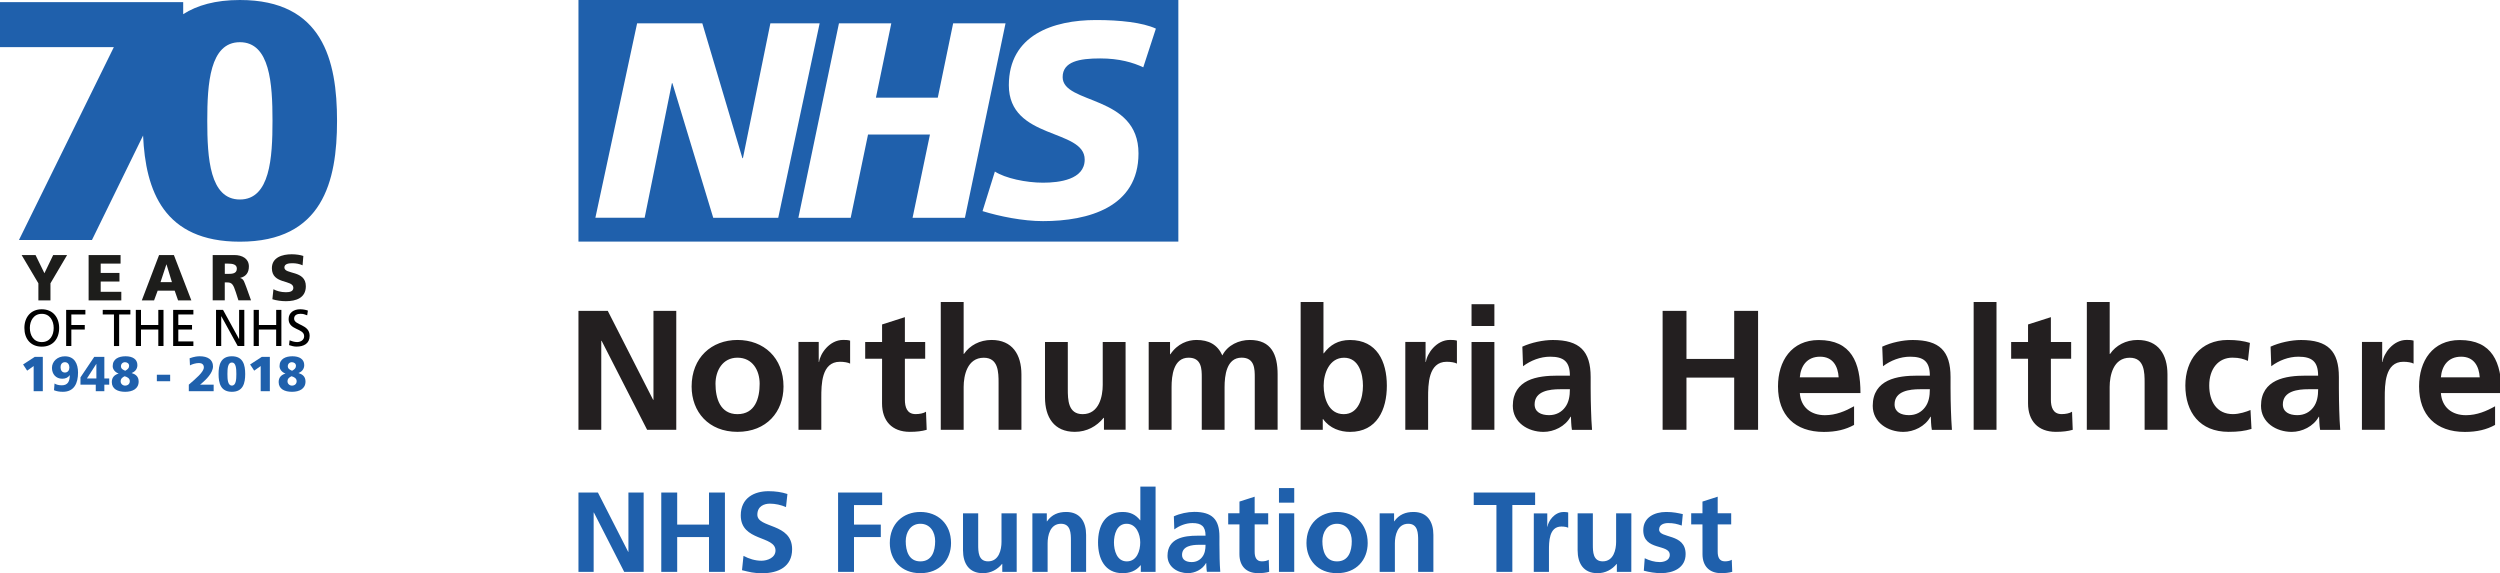 <?xml version="1.0" encoding="utf-8"?>
<!-- Generator: Adobe Illustrator 15.0.0, SVG Export Plug-In  -->
<!DOCTYPE svg PUBLIC "-//W3C//DTD SVG 1.1//EN" "http://www.w3.org/Graphics/SVG/1.1/DTD/svg11.dtd">
<svg version="1.1"
	 xmlns="http://www.w3.org/2000/svg" xmlns:xlink="http://www.w3.org/1999/xlink" xmlns:a="http://ns.adobe.com/AdobeSVGViewerExtensions/3.0/"
	 x="0px" y="0px" width="650px" height="149px" viewBox="0 0 650 149" overflow="visible" enable-background="new 0 0 650 149"
	 xml:space="preserve">
<defs>
</defs>
<path fill="#1F60AC" d="M150.4,148.68h3.95v-15.43h0.06l7.88,15.43h5.06v-20.62h-3.96v15.42h-0.06l-7.87-15.42h-5.06V148.68
	L150.4,148.68z M171.93,148.68h4.14v-9.04h8.27v9.04h4.14v-20.62h-4.14v8.33h-8.27v-8.33h-4.14V148.68L171.93,148.68z
	 M204.73,128.44c-1.5-0.5-3.16-0.73-4.93-0.73c-3.63,0-7.2,1.69-7.2,6.3c0,6.82,9.03,5.2,9.03,9.12c0,1.87-2.1,2.66-3.65,2.66
	c-1.63,0-3.26-0.5-4.67-1.27l-0.39,3.73c2.04,0.5,3.05,0.79,5.28,0.79c4.17,0,7.75-1.71,7.75-6.24c0-6.9-9.04-5.39-9.04-8.98
	c0-2.24,1.82-2.87,3.25-2.87c1.44,0,2.9,0.33,4.2,0.89L204.73,128.44L204.73,128.44z M217.9,148.68h4.14v-9.04h6.97v-3.25h-6.97
	v-5.08h7.32v-3.25H217.9V148.68L217.9,148.68z M231.35,141.19c0,4.36,2.93,7.84,7.94,7.84c5.05,0,7.98-3.48,7.98-7.84
	c0-5.03-3.46-8.08-7.98-8.08C234.81,133.11,231.35,136.16,231.35,141.19L231.35,141.19z M235.49,140.71c0-2.28,1.23-4.53,3.8-4.53
	c2.6,0,3.85,2.19,3.85,4.53c0,2.54-0.81,5.25-3.85,5.25C236.28,145.96,235.49,143.21,235.49,140.71L235.49,140.71z M264.35,133.46
	h-3.96v7.44c0,1.95-0.63,5.05-3.49,5.05c-2.54,0-2.57-2.51-2.57-4.36v-8.13h-3.95v9.61c0,3.43,1.56,5.96,5.17,5.96
	c2.06,0,3.77-0.94,4.98-2.41h0.06v2.07h3.75v-15.23H264.35z M268.43,148.68h3.95v-7.44c0-1.95,0.62-5.06,3.48-5.06
	c2.54,0,2.58,2.52,2.58,4.37v8.13h3.95v-9.6c0-3.42-1.56-5.97-5.17-5.97c-2.07,0-3.75,0.67-4.99,2.43h-0.06v-2.07h-3.75v15.21
	H268.43z M289.63,141.03c0-2.04,0.72-4.85,3.28-4.85c2.54,0,3.55,2.72,3.55,4.85c0,2.16-0.86,4.93-3.49,4.93
	C290.37,145.96,289.63,143.12,289.63,141.03L289.63,141.03z M296.61,148.68h3.84v-22.16h-3.96v8.73h-0.06
	c-1.18-1.47-2.57-2.14-4.56-2.14c-4.66,0-6.38,3.72-6.38,7.92c0,4.17,1.72,8,6.38,8c1.87,0,3.49-0.58,4.68-2.06h0.06V148.68
	L296.61,148.68z M305.32,137.65c1.33-0.99,3.02-1.65,4.71-1.65c2.32,0,3.41,0.83,3.41,3.28h-2.18c-1.66,0-3.6,0.15-5.12,0.89
	c-1.51,0.73-2.59,2.07-2.59,4.34c0,2.9,2.63,4.51,5.31,4.51c1.79,0,3.78-0.94,4.7-2.62h0.06c0.03,0.47,0.03,1.48,0.17,2.27h3.48
	c-0.08-1.18-0.15-2.25-0.17-3.4c-0.03-1.13-0.05-2.27-0.05-3.81v-1.96c0-4.48-1.92-6.41-6.56-6.41c-1.68,0-3.75,0.44-5.29,1.16
	L305.32,137.65L305.32,137.65z M307.33,144.28c0-2.33,2.62-2.63,4.39-2.63h1.72c0,1.18-0.18,2.27-0.83,3.13
	c-0.61,0.83-1.55,1.36-2.77,1.36C308.43,146.14,307.33,145.58,307.33,144.28L307.33,144.28z M322.25,144.09
	c0,3.02,1.72,4.93,4.82,4.93c1.18,0,2.1-0.11,2.92-0.35l-0.12-3.13c-0.41,0.27-1.09,0.41-1.8,0.41c-1.5,0-1.86-1.21-1.86-2.51v-7.09
	h3.52v-2.9h-3.52v-4.31l-3.95,1.27v3.04h-2.93v2.9h2.93L322.25,144.09L322.25,144.09L322.25,144.09z M332.53,148.68h3.97v-15.21
	h-3.97V148.68L332.53,148.68z M332.53,130.69h3.97v-3.79h-3.97V130.69L332.53,130.69z M339.68,141.19c0,4.36,2.93,7.84,7.94,7.84
	c5.05,0,7.98-3.48,7.98-7.84c0-5.03-3.46-8.08-7.98-8.08C343.14,133.11,339.68,136.16,339.68,141.19L339.68,141.19z M343.82,140.71
	c0-2.28,1.23-4.53,3.8-4.53c2.6,0,3.84,2.19,3.84,4.53c0,2.54-0.79,5.25-3.84,5.25C344.61,145.96,343.82,143.21,343.82,140.71
	L343.82,140.71z M358.71,148.68h3.96v-7.44c0-1.95,0.62-5.06,3.47-5.06c2.55,0,2.58,2.52,2.58,4.37v8.13h3.96v-9.6
	c0-3.42-1.56-5.97-5.17-5.97c-2.06,0-3.75,0.67-5,2.43h-0.05v-2.07h-3.75V148.68L358.71,148.68z M389.07,148.68h4.14V131.3h5.92
	v-3.25h-15.96v3.25h5.9V148.68L389.07,148.68z M398.78,148.68h3.95v-5.58c0-2.19,0-6.2,3.22-6.2c0.71,0,1.41,0.11,1.78,0.32v-3.99
	c-0.42-0.11-0.83-0.11-1.21-0.11c-2.37,0-3.99,2.4-4.17,3.81h-0.06v-3.45h-3.5L398.78,148.68L398.78,148.68L398.78,148.68z
	 M424.15,133.46h-3.96v7.44c0,1.95-0.62,5.05-3.48,5.05c-2.54,0-2.57-2.51-2.57-4.36v-8.13h-3.96v9.61c0,3.43,1.55,5.96,5.16,5.96
	c2.08,0,3.78-0.94,4.99-2.41h0.05v2.07h3.76L424.15,133.46L424.15,133.46z M437.53,133.67c-1.25-0.27-2.45-0.56-4.31-0.56
	c-3.11,0-5.97,1.44-5.97,4.73c0,5.49,6.89,3.46,6.89,6.44c0,1.47-1.61,1.86-2.6,1.86c-1.36,0-2.66-0.39-3.91-1l-0.24,3.24
	c1.45,0.39,2.99,0.64,4.49,0.64c3.23,0,6.38-1.41,6.38-4.96c0-5.49-6.89-3.96-6.89-6.37c0-1.31,1.28-1.69,2.34-1.69
	c1.45,0,2.33,0.23,3.54,0.65L437.53,133.67L437.53,133.67z M442.65,144.09c0,3.02,1.72,4.93,4.81,4.93c1.19,0,2.09-0.11,2.92-0.35
	l-0.12-3.13c-0.41,0.27-1.08,0.41-1.79,0.41c-1.52,0-1.87-1.21-1.87-2.51v-7.09h3.51v-2.9h-3.51v-4.31l-3.96,1.27v3.04h-2.93v2.9
	h2.93L442.65,144.09L442.65,144.09L442.65,144.09z"/>
<path fill="#231F20" d="M150.4,111.75h5.93V88.61h0.09l11.83,23.14h7.58V80.82h-5.93v23.13h-0.09l-11.79-23.13h-7.62V111.75
	L150.4,111.75z M179.82,100.5c0,6.55,4.39,11.78,11.92,11.78c7.58,0,11.97-5.23,11.97-11.78c0-7.54-5.19-12.11-11.97-12.11
	C185.02,88.4,179.82,92.96,179.82,100.5L179.82,100.5z M186.03,99.78c0-3.41,1.85-6.78,5.71-6.78c3.91,0,5.77,3.28,5.77,6.78
	c0,3.81-1.2,7.9-5.77,7.9C187.23,107.68,186.03,103.55,186.03,99.78L186.03,99.78z M207.61,111.75h5.93v-8.38
	c0-3.29,0-9.31,4.84-9.31c1.06,0,2.12,0.18,2.65,0.48v-5.98c-0.62-0.18-1.25-0.18-1.82-0.18c-3.55,0-5.98,3.58-6.25,5.72h-0.09
	v-5.19h-5.27L207.61,111.75L207.61,111.75z M229.33,104.88c0,4.52,2.56,7.4,7.22,7.4c1.77,0,3.14-0.17,4.39-0.53l-0.18-4.7
	c-0.62,0.4-1.64,0.62-2.7,0.62c-2.26,0-2.79-1.83-2.79-3.77V93.27h5.28v-4.35h-5.28v-6.46l-5.93,1.9v4.56h-4.39v4.35h4.39
	L229.33,104.88L229.33,104.88z M244.6,111.75h5.95v-11.16c0-2.93,0.93-7.58,5.23-7.58c3.8,0,3.85,3.77,3.85,6.55v12.19h5.94V97.34
	c0-5.13-2.35-8.95-7.76-8.95c-3.1,0-5.67,1.43-7.18,3.63h-0.08v-13.5h-5.95V111.75L244.6,111.75z M292.65,88.92h-5.94v11.17
	c0,2.93-0.93,7.59-5.22,7.59c-3.81,0-3.86-3.77-3.86-6.56v-12.2h-5.93v14.41c0,5.14,2.35,8.95,7.76,8.95c3.1,0,5.66-1.42,7.48-3.64
	h0.09v3.1h5.63L292.65,88.92L292.65,88.92z M298.66,111.75h5.95v-11.08c0-2.97,0.49-7.67,4.43-7.67c3.42,0,3.42,3.02,3.42,5.14v13.6
	h5.93v-11.08c0-2.97,0.49-7.67,4.43-7.67c3.42,0,3.42,3.02,3.42,5.14v13.6h5.94V97.34c0-5.09-1.59-8.95-7.23-8.95
	c-2.79,0-5.76,1.29-7.14,4.02c-1.28-2.82-3.54-4.02-6.73-4.02c-2.22,0-4.92,0.93-6.78,3.72h-0.09v-3.19h-5.55L298.66,111.75
	L298.66,111.75z M344.15,100.28c0-3.2,1.5-7.27,5.31-7.27c3.85,0,4.91,4.21,4.91,7.27c0,3.14-1.1,7.4-5,7.4
	C345.42,107.68,344.15,103.51,344.15,100.28L344.15,100.28z M338.16,111.75h5.76v-2.79h0.09c1.73,2.44,4.48,3.33,7,3.33
	c6.99,0,9.57-5.77,9.57-12.01c0-6.3-2.58-11.88-9.57-11.88c-3.1,0-5.19,1.29-6.82,3.46h-0.09V78.52h-5.93L338.16,111.75
	L338.16,111.75z M365.36,111.75h5.95v-8.38c0-3.29,0-9.31,4.83-9.31c1.07,0,2.13,0.18,2.66,0.48v-5.98
	c-0.62-0.18-1.24-0.18-1.82-0.18c-3.54,0-5.98,3.58-6.24,5.72h-0.09v-5.19h-5.27v22.84H365.36z M382.6,111.75h5.94V88.92h-5.94
	V111.75L382.6,111.75z M382.6,84.76h5.94v-5.67h-5.94V84.76L382.6,84.76z M395.99,95.22c1.99-1.5,4.52-2.48,7.04-2.48
	c3.5,0,5.14,1.24,5.14,4.93h-3.28c-2.48,0-5.41,0.22-7.67,1.32c-2.25,1.11-3.89,3.1-3.89,6.52c0,4.34,3.94,6.78,7.98,6.78
	c2.7,0,5.67-1.42,7.03-3.94h0.1c0.05,0.7,0.05,2.21,0.26,3.41h5.23c-0.13-1.77-0.22-3.37-0.26-5.1c-0.05-1.68-0.1-3.41-0.1-5.71
	v-2.93c0-6.74-2.88-9.62-9.83-9.62c-2.53,0-5.63,0.67-7.93,1.73L395.99,95.22L395.99,95.22z M399,105.14c0-3.5,3.94-3.94,6.61-3.94
	h2.56c0,1.77-0.27,3.41-1.24,4.69c-0.92,1.25-2.34,2.05-4.16,2.05C400.63,107.94,399,107.1,399,105.14L399,105.14z M432.28,111.75
	h6.2V98.18h12.41v13.57h6.21V80.82h-6.21v12.5h-12.41v-12.5h-6.2V111.75L432.28,111.75z M467.95,98.1c0.26-3.06,1.95-5.36,5.27-5.36
	c3.33,0,4.65,2.48,4.83,5.36H467.95L467.95,98.1z M482.05,105.63c-2.23,1.25-4.7,2.32-7.58,2.32c-3.68,0-6.26-2.09-6.52-5.76h15.77
	c0-7.97-2.38-13.78-10.85-13.78c-7.08,0-10.59,5.45-10.59,12.05c0,7.5,4.39,11.84,11.93,11.84c3.19,0,5.66-0.62,7.85-1.82v-4.85
	H482.05z M489.58,95.22c1.99-1.5,4.52-2.48,7.04-2.48c3.5,0,5.14,1.24,5.14,4.93h-3.29c-2.48,0-5.4,0.22-7.66,1.32
	c-2.26,1.11-3.9,3.1-3.9,6.52c0,4.34,3.94,6.78,7.97,6.78c2.7,0,5.67-1.42,7.04-3.94h0.09c0.04,0.7,0.04,2.21,0.27,3.41h5.22
	c-0.12-1.77-0.21-3.37-0.26-5.1c-0.05-1.68-0.1-3.41-0.1-5.71v-2.93c0-6.74-2.87-9.62-9.83-9.62c-2.53,0-5.63,0.67-7.93,1.73
	L489.58,95.22L489.58,95.22z M492.59,105.14c0-3.5,3.94-3.94,6.6-3.94h2.57c0,1.77-0.27,3.41-1.25,4.69
	c-0.93,1.25-2.34,2.05-4.18,2.05C494.24,107.94,492.59,107.1,492.59,105.14L492.59,105.14z M513.15,111.75h5.94V78.52h-5.94V111.75
	L513.15,111.75z M527.29,104.88c0,4.52,2.57,7.4,7.23,7.4c1.77,0,3.14-0.17,4.39-0.53l-0.18-4.7c-0.62,0.4-1.65,0.62-2.7,0.62
	c-2.26,0-2.8-1.83-2.8-3.77V93.27h5.27v-4.35h-5.27v-6.46l-5.94,1.9v4.56h-4.39v4.35h4.39V104.88L527.29,104.88z M542.57,111.75
	h5.94v-11.16c0-2.93,0.93-7.58,5.23-7.58c3.82,0,3.86,3.77,3.86,6.55v12.19h5.94V97.34c0-5.13-2.34-8.95-7.75-8.95
	c-3.1,0-5.67,1.43-7.17,3.63h-0.1v-13.5h-5.94L542.57,111.75L542.57,111.75z M584.98,89.15c-1.63-0.49-3.36-0.76-5.75-0.76
	c-7.14,0-11.04,5.23-11.04,11.83c0,6.97,3.76,12.06,11.25,12.06c2.44,0,4.22-0.22,5.95-0.76l-0.26-4.92
	c-1.02,0.44-2.88,1.07-4.57,1.07c-4.17,0-6.16-3.24-6.16-7.46c0-4.29,2.35-7.22,6.03-7.22c1.83,0,2.97,0.36,4.03,0.84L584.98,89.15
	L584.98,89.15z M590.53,95.22c1.98-1.5,4.51-2.48,7.04-2.48c3.51,0,5.14,1.24,5.14,4.93h-3.28c-2.48,0-5.41,0.22-7.67,1.32
	c-2.26,1.11-3.9,3.1-3.9,6.52c0,4.34,3.94,6.78,7.98,6.78c2.69,0,5.67-1.42,7.04-3.94h0.08c0.05,0.7,0.05,2.21,0.27,3.41h5.23
	c-0.13-1.77-0.22-3.37-0.26-5.1c-0.04-1.68-0.09-3.41-0.09-5.71v-2.93c0-6.74-2.87-9.62-9.84-9.62c-2.52,0-5.62,0.67-7.92,1.73
	L590.53,95.22L590.53,95.22z M593.54,105.14c0-3.5,3.95-3.94,6.61-3.94h2.57c0,1.77-0.27,3.41-1.24,4.69
	c-0.93,1.25-2.35,2.05-4.17,2.05C595.17,107.94,593.54,107.1,593.54,105.14L593.54,105.14z M614.1,111.75h5.94v-8.38
	c0-3.29,0-9.31,4.83-9.31c1.07,0,2.13,0.18,2.66,0.48v-5.98c-0.62-0.18-1.25-0.18-1.82-0.18c-3.55,0-5.99,3.58-6.25,5.72h-0.09
	v-5.19h-5.26L614.1,111.75L614.1,111.75z M634.63,98.1c0.26-3.06,1.94-5.36,5.27-5.36c3.32,0,4.65,2.48,4.83,5.36H634.63
	L634.63,98.1z M648.72,105.63c-2.22,1.25-4.71,2.32-7.58,2.32c-3.68,0-6.25-2.09-6.51-5.76h15.77c0-7.97-2.39-13.78-10.86-13.78
	c-7.09,0-10.58,5.45-10.58,12.05c0,7.5,4.38,11.84,11.91,11.84c3.19,0,5.67-0.62,7.85-1.82V105.63L648.72,105.63z"/>
<path fill="#1F60AC" d="M306.37,62.81V0H150.4v62.81H306.37L306.37,62.81z M213.11,6.06l-10.77,50.56h-16.9l-10.61-34.98h-0.14
	l-7.08,34.97H154.8l10.85-50.55h16.95l10.42,35.06h0.14l7.14-35.06H213.11L213.11,6.06z M261.44,6.06l-10.56,50.56h-13.61
	l4.52-21.65h-16.1l-4.51,21.65h-13.6l10.55-50.56h13.61l-4,19.34h16.08l4-19.34H261.44L261.44,6.06z M300.53,7.44l-3.28,10.06
	c-2.63-1.23-6.19-2.31-11.21-2.31c-5.39,0-9.75,0.8-9.75,4.86c0,7.16,19.72,4.49,19.72,19.84c0,13.98-13.03,17.6-24.83,17.6
	c-5.23,0-11.28-1.23-15.72-2.6l3.21-10.29c2.68,1.74,8.08,2.9,12.51,2.9c4.24,0,10.84-0.8,10.84-6.01c0-8.12-19.72-5.08-19.72-19.33
	c0-13.04,11.51-16.95,22.64-16.95C291.21,5.2,297.11,5.86,300.53,7.44L300.53,7.44z"/>
<path fill="#1F60AC" d="M62.37,0c-6.34,0-11.13,1.37-14.74,3.69V0.55H0v11.7h29.6L4.93,62.4h18.98L37.2,35.24
	c0.64,14.37,5.39,27.6,25.17,27.6c21.53,0,25.26-15.67,25.26-31.42C87.63,15.67,83.9,0,62.37,0z M62.37,51.87
	c-7.83,0-8.48-10.79-8.48-20.45s0.65-20.45,8.48-20.45c7.83,0,8.48,10.79,8.48,20.45S70.2,51.87,62.37,51.87z"/>
<path fill="#1D1D1B" d="M9.98,73.66l-4.36-7.35h3.62l2.31,4.73l2.28-4.73h3.62l-4.33,7.35v4.44H9.98V73.66z"/>
<path fill="#1D1D1B" d="M23.04,66.31h8.31v2.23h-5.17v2.43h4.88v2.23h-4.88v2.67h5.36v2.23h-8.5V66.31z"/>
<path fill="#1D1D1B" d="M41.36,66.31h3.85l4.54,11.79h-3.45l-0.88-2.52h-4.43l-0.93,2.52h-3.19L41.36,66.31z M43.29,68.74h-0.03
	l-1.52,4.61h2.96L43.29,68.74z"/>
<path fill="#1D1D1B" d="M55.3,66.31h5.61c2.1,0,3.8,0.95,3.8,2.97c0,1.57-0.74,2.62-2.26,2.97v0.03c1.01,0.27,1.08,1.17,1.67,2.6
	l1.15,3.21h-3.28l-0.68-2.13c-0.64-2.03-1.05-2.53-2.21-2.53h-0.66v4.66H55.3V66.31z M58.45,71.21h0.83c1.01,0,2.3-0.03,2.3-1.37
	c0-1.1-1.1-1.3-2.3-1.3h-0.83V71.21z"/>
<path fill="#1D1D1B" d="M71.09,75.2c0.81,0.44,1.94,0.78,3.24,0.78c1,0,1.94-0.2,1.94-1.15c0-2.2-5.58-0.81-5.58-5.1
	c0-2.84,2.77-3.62,5.14-3.62c1.13,0,2.25,0.17,3.04,0.44l-0.2,2.43c-0.81-0.37-1.72-0.54-2.62-0.54c-0.79,0-2.11,0.07-2.11,1.1
	c0,1.91,5.58,0.63,5.58,4.88c0,3.06-2.57,3.89-5.19,3.89c-1.1,0-2.47-0.17-3.51-0.51L71.09,75.2z"/>
<path fill="#1F60AC" d="M8.75,95.17l-1.69,1.2L6,94.76l3.03-1.97h2.1v8.92H8.75V95.17z"/>
<path fill="#1F60AC" d="M14.18,99.71c0.38,0.25,1.01,0.47,1.88,0.47c1.59,0,2.07-1.05,2.08-2.62h-0.03
	c-0.42,0.6-1.04,0.91-1.93,0.91c-1.64,0-2.67-1.21-2.67-2.81c0-1.65,1.38-3.02,3.35-3.02c2.54,0,3.43,1.99,3.43,4.23
	c0,2.74-0.98,5-3.94,5c-0.91,0-1.64-0.14-2.31-0.41L14.18,99.71z M16.88,94.17c-0.74,0-1.14,0.58-1.14,1.27
	c0,0.74,0.31,1.42,1.14,1.42c0.78,0,1.16-0.63,1.16-1.32C18.04,94.81,17.65,94.17,16.88,94.17z"/>
<path fill="#1F60AC" d="M24.91,100.01h-3.99v-1.89l3.58-5.33h2.63v5.61h1.27v1.61h-1.27v1.7h-2.23V100.01z M25.06,94.63h-0.03
	l-2.43,3.77h2.46V94.63z"/>
<path fill="#1F60AC" d="M30.83,97.11c-0.83-0.28-1.53-1.02-1.53-1.91c0-1.9,1.59-2.57,3.35-2.57s3.07,0.72,3.07,2.29
	c0,1.1-0.69,1.75-1.47,2.05V97c0.97,0.31,1.8,0.86,1.8,2.2c0,1.92-1.64,2.67-3.5,2.67c-1.92,0-3.48-0.72-3.48-2.54
	c0-1.3,0.81-1.92,1.76-2.2V97.11z M32.52,100.26c0.68,0,1.23-0.42,1.23-1.15c0-0.79-0.74-1.11-1.34-1.29
	c-0.58,0.27-1.04,0.64-1.04,1.33C31.37,99.78,31.89,100.26,32.52,100.26z M32.56,96.4c0.63-0.36,1.01-0.68,1.01-1.28
	c0-0.64-0.55-0.95-1.07-0.95c-0.58,0-1.05,0.43-1.05,1.05C31.44,95.9,32.01,96.15,32.56,96.4z"/>
<path fill="#1F60AC" d="M40.78,97.43h3.46v1.69h-3.46V97.43z"/>
<path fill="#1F60AC" d="M49.09,100.01c1.82-1.57,3.91-3.29,3.91-4.49c0-0.79-0.55-1.13-1.27-1.13c-0.77,0-1.79,0.29-2.34,0.61
	l-0.09-1.85c1.28-0.46,2.12-0.52,2.65-0.52c1.99,0,3.43,0.84,3.43,2.62c0,1.74-1.88,3.49-2.72,4.22l-0.64,0.55h3.53v1.69h-6.46
	V100.01z"/>
<path fill="#1F60AC" d="M56.83,97.25c0-2.31,0.51-4.62,3.46-4.62c2.95,0,3.46,2.3,3.46,4.62c0,2.31-0.51,4.62-3.46,4.62
	C57.34,101.87,56.83,99.57,56.83,97.25z M61.45,97.25c0-1.42-0.09-3-1.16-3s-1.16,1.58-1.16,3s0.09,3,1.16,3
	S61.45,98.67,61.45,97.25z"/>
<path fill="#1F60AC" d="M67.78,95.17l-1.69,1.2l-1.06-1.61l3.03-1.97h2.1v8.92h-2.38V95.17z"/>
<path fill="#1F60AC" d="M74.21,97.11c-0.83-0.28-1.53-1.02-1.53-1.91c0-1.9,1.59-2.57,3.35-2.57c1.76,0,3.07,0.72,3.07,2.29
	c0,1.1-0.69,1.75-1.47,2.05V97c0.97,0.31,1.8,0.86,1.8,2.2c0,1.92-1.64,2.67-3.5,2.67c-1.92,0-3.48-0.72-3.48-2.54
	c0-1.3,0.81-1.92,1.76-2.2V97.11z M75.9,100.26c0.68,0,1.23-0.42,1.23-1.15c0-0.79-0.74-1.11-1.34-1.29
	c-0.58,0.27-1.04,0.64-1.04,1.33C74.75,99.78,75.28,100.26,75.9,100.26z M75.94,96.4c0.63-0.36,1.01-0.68,1.01-1.28
	c0-0.64-0.55-0.95-1.07-0.95c-0.58,0-1.05,0.43-1.05,1.05C74.83,95.9,75.39,96.15,75.94,96.4z"/>
<path d="M10.86,80.41c2.85,0,4.52,2.07,4.52,4.86c0,2.85-1.65,4.86-4.52,4.86c-2.87,0-4.52-2.01-4.52-4.86
	C6.34,82.48,8.01,80.41,10.86,80.41z M10.86,88.94c2.17,0,3.1-1.8,3.1-3.67c0-1.91-1.02-3.69-3.1-3.67c-2.07-0.01-3.1,1.76-3.1,3.67
	C7.77,87.14,8.69,88.94,10.86,88.94z"/>
<path d="M17.21,80.57h4.99v1.19h-3.65v2.74h3.49v1.18h-3.49v4.28h-1.35V80.57z"/>
<path d="M29.63,81.76h-2.92v-1.19h7.19v1.19h-2.92v8.21h-1.35V81.76z"/>
<path d="M35.31,80.57h1.35v3.93h4.5v-3.93h1.35v9.39h-1.35v-4.28h-4.5v4.28h-1.35V80.57z"/>
<path d="M45.02,80.57h5.26v1.19h-3.92v2.74h3.57v1.18h-3.57v3.09h3.92v1.19h-5.26V80.57z"/>
<path d="M56.16,80.57h1.83l4.15,7.56h0.03v-7.56h1.35v9.39h-1.72l-4.25-7.73h-0.03v7.73h-1.35V80.57z"/>
<path d="M65.96,80.57h1.35v3.93h4.5v-3.93h1.35v9.39H71.8v-4.28h-4.5v4.28h-1.35V80.57z"/>
<path d="M79.87,81.98c-0.69-0.27-1.06-0.39-1.76-0.39c-0.75,0-1.64,0.27-1.64,1.25c0,1.8,4.04,1.39,4.04,4.48
	c0,2.01-1.55,2.8-3.43,2.8c-0.66,0-1.31-0.19-1.92-0.39l0.13-1.25c0.46,0.19,1.26,0.46,1.95,0.46c0.77,0,1.84-0.43,1.84-1.53
	c0-2.1-4.04-1.52-4.04-4.44c0-1.67,1.32-2.56,3.01-2.56c0.62,0,1.36,0.11,2,0.34L79.87,81.98z"/>
</svg>
